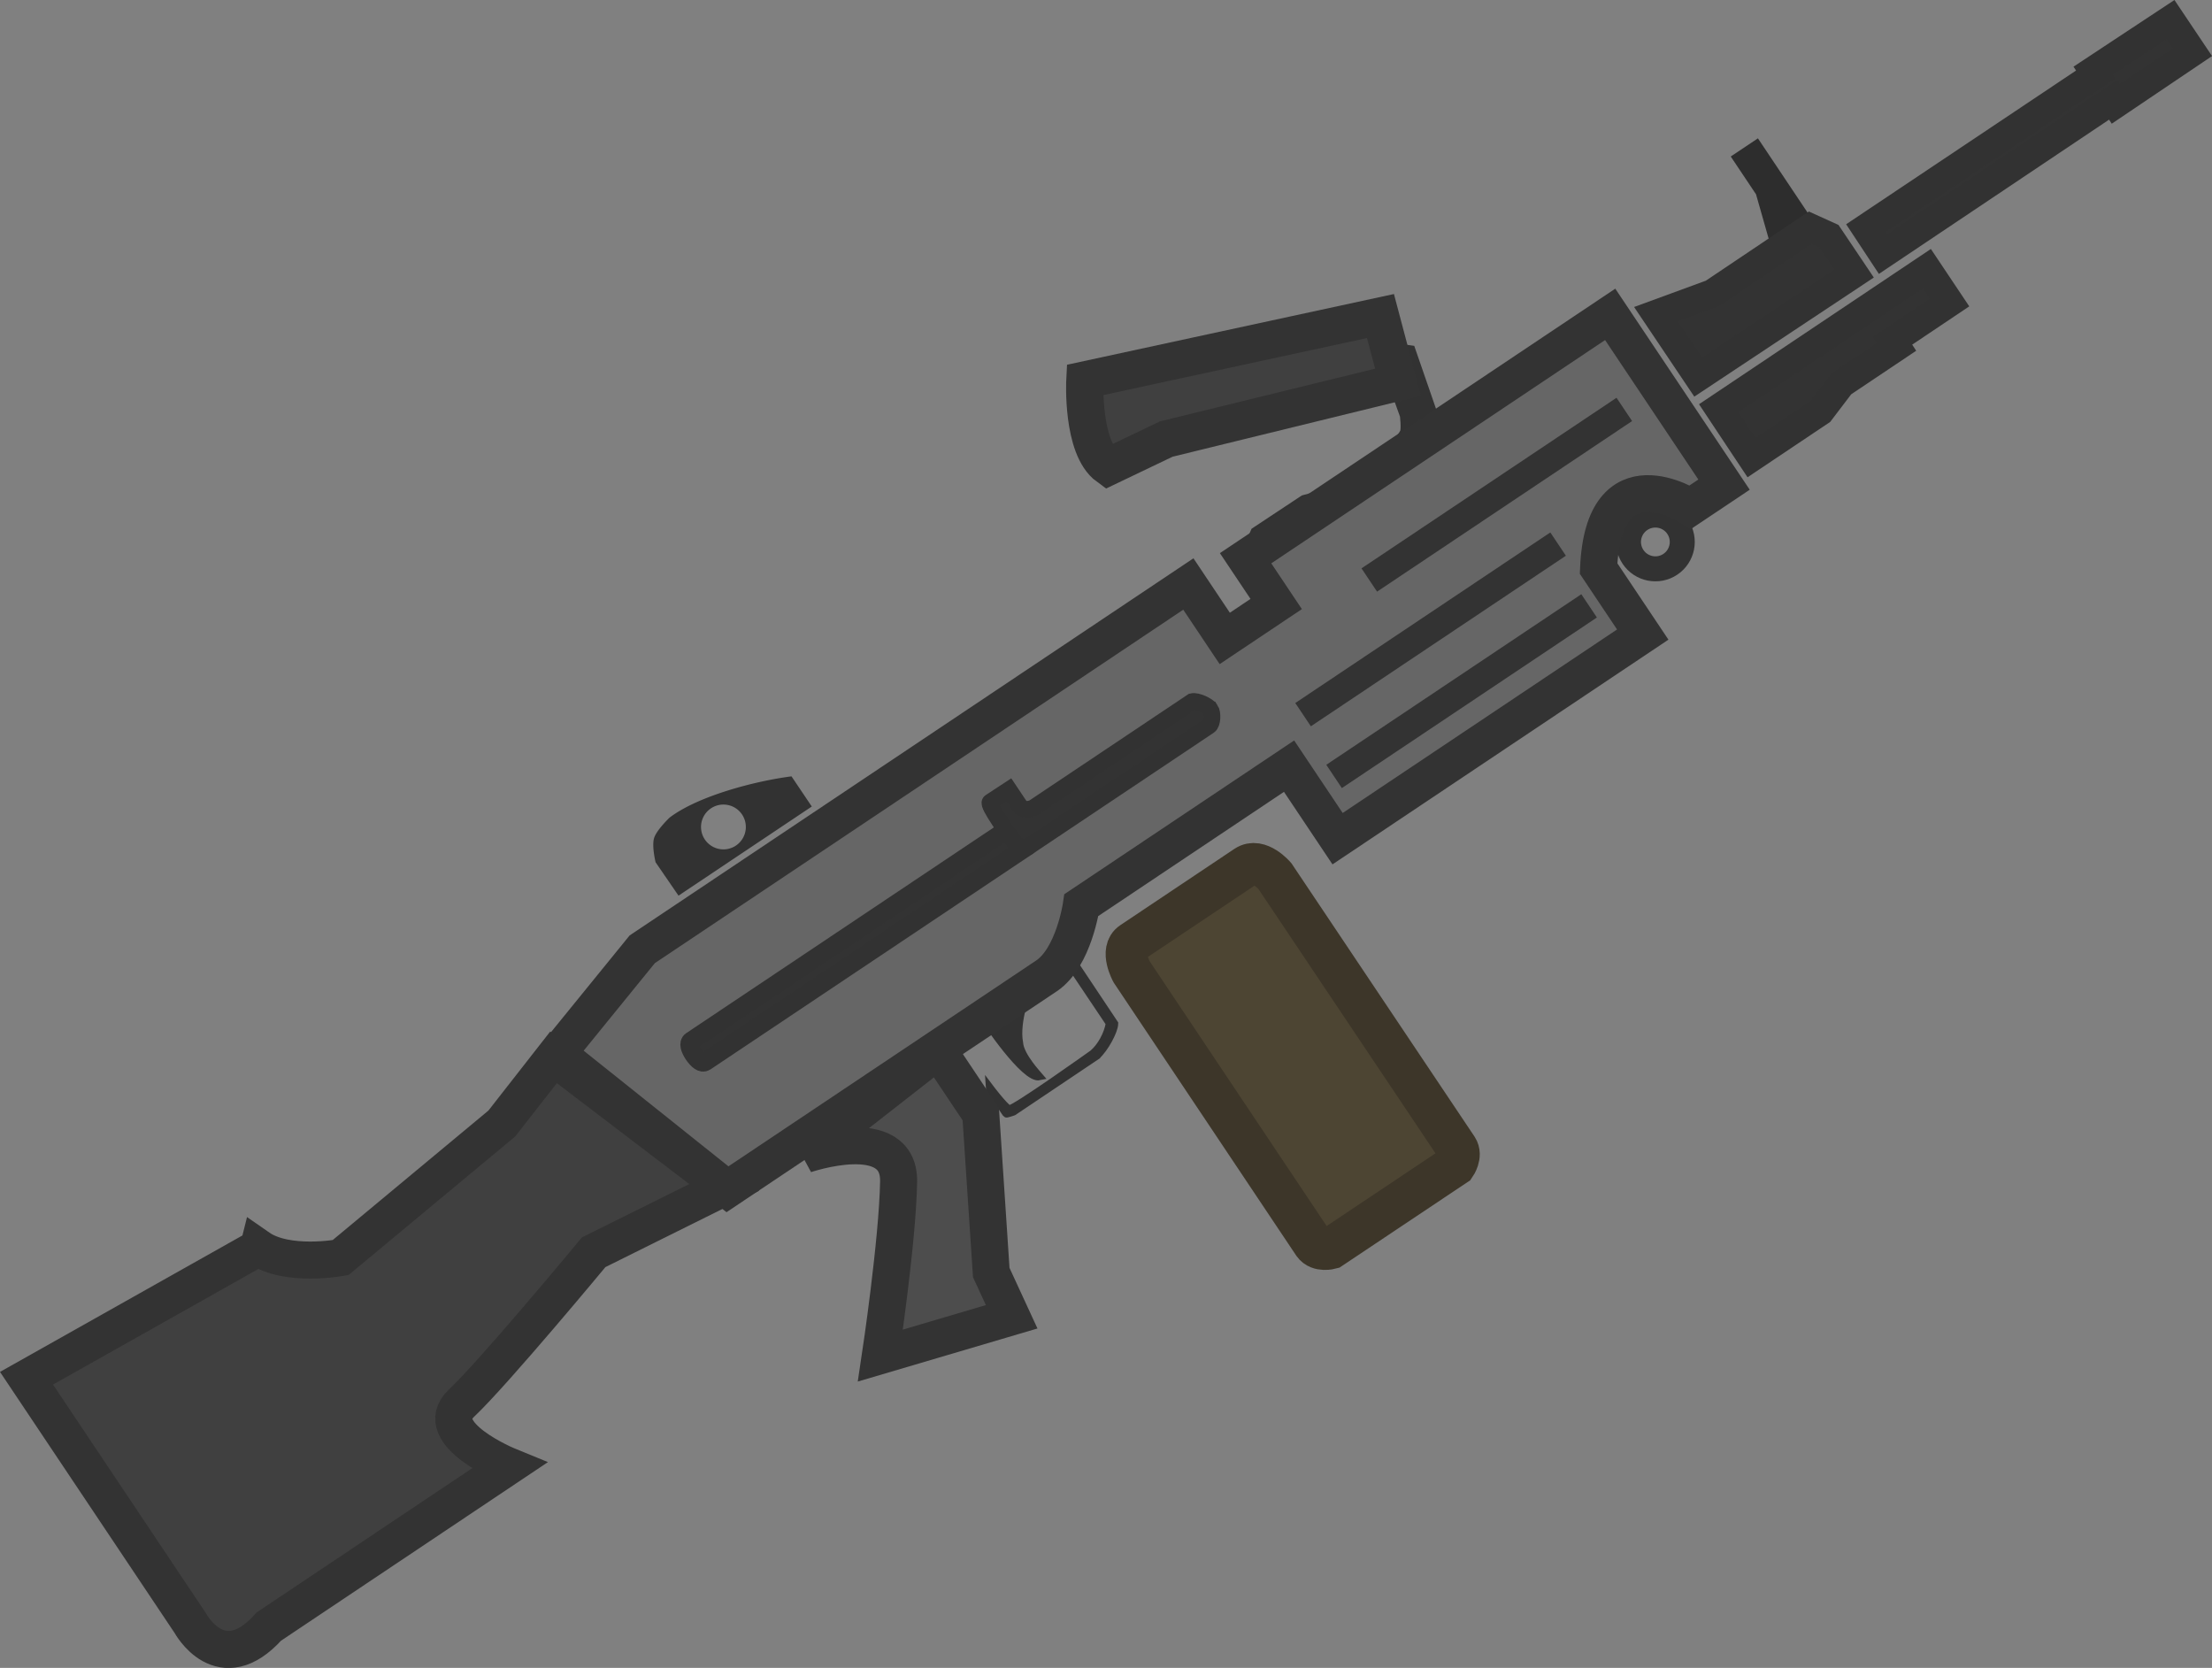 <?xml version="1.0" encoding="UTF-8" standalone="no"?>
<!-- Created with Inkscape (http://www.inkscape.org/) -->

<svg
   width="119.385"
   height="90.011"
   viewBox="0 0 31.587 23.815"
   version="1.1"
   id="svg5"
   xml:space="preserve"
   inkscape:version="1.3 (0e150ed, 2023-07-21)"
   sodipodi:docname="m249.svg"
   xmlns:inkscape="http://www.inkscape.org/namespaces/inkscape"
   xmlns:sodipodi="http://sodipodi.sourceforge.net/DTD/sodipodi-0.dtd"
   xmlns="http://www.w3.org/2000/svg"
   xmlns:svg="http://www.w3.org/2000/svg"><rect x="0" y="0" width="31.587" height="23.815" fill="#808080" stroke="none"/><sodipodi:namedview
     id="namedview7"
     pagecolor="#505050"
     bordercolor="#ffffff"
     borderopacity="1"
     inkscape:showpageshadow="0"
     inkscape:pageopacity="0"
     inkscape:pagecheckerboard="1"
     inkscape:deskcolor="#505050"
     inkscape:document-units="mm"
     showgrid="false"
     inkscape:zoom="1.6561732"
     inkscape:cx="55.851646"
     inkscape:cy="48.907928"
     inkscape:window-width="1312"
     inkscape:window-height="449"
     inkscape:window-x="0"
     inkscape:window-y="25"
     inkscape:window-maximized="0"
     inkscape:current-layer="layer1" /><defs
     id="defs2" /><g
     inkscape:label="Layer 1"
     inkscape:groupmode="layer"
     id="layer1"
     transform="translate(2.646,-7.144)"><g
       id="g2-3"
       transform="rotate(11.225,-7.263,8.345)"><path
         d="m 15.505,16.323 1.387,-1.387 c 0.158,-0.158 0.431,0.057 0.431,0.057 l 3.31,3.305 c 0.088,0.089 0.021,0.244 0.021,0.244 l -1.513,1.511 c 0,0 -0.156,0.078 -0.252,-0.013 l -3.306,-3.307 c 0,0 -0.223,-0.266 -0.077,-0.411 z"
         fill="#fbfbfb"
         stroke="#323232"
         stroke-width="0.596"
         id="path134"
         style="display:inline;fill:#4d4533;fill-opacity:1;stroke:#3d3629;stroke-opacity:1" /><path
         d="m 8.687,15.852 c 0,0 -0.151,0.212 -0.164,0.334 -0.013,0.119 0.088,0.336 0.088,0.336 l 0.414,0.404 1.619,-1.619 -0.368,-0.366 c -0.502,0.169 -1.248,0.532 -1.588,0.911 z M 9.234,15.616 a 0.32,0.32 0 1 1 0.452,0.453 0.32,0.32 0 0 1 -0.452,-0.453 z"
         fill="#323232"
         id="path136"
         style="display:inline;stroke-width:0.238" /><circle
         transform="rotate(-135)"
         r="0.384"
         cy="8.816"
         cx="-21.907"
         fill="none"
         stroke="#323232"
         stroke-width="0.357"
         stroke-linejoin="round"
         id="circle138"
         style="display:inline" /><path
         d="m 27.488,0.509 0.397,0.396 -0.93,0.937 -0.048,-0.049 -2.796,2.801 -0.312,-0.316 2.794,-2.793 -0.046,-0.046 z"
         fill="#ffffff"
         fill-opacity="0.985"
         stroke="#323232"
         stroke-width="0.405"
         id="path140"
         style="fill:#333333;fill-opacity:1" /><path
         d="m 15.328,18.008 -1.012,1.015 c 0,0 -0.09,0.053 -0.095,0.047 -0.007,-0.008 -0.299,-0.299 -0.299,-0.299 l -0.007,-0.026 c 0,0 0.257,0.23 0.332,0.251 0.059,0.012 1.021,-1.011 1.021,-1.011 0.094,-0.118 0.154,-0.311 0.149,-0.469 l -0.701,-0.699 0.042,-0.042 0.729,0.731 c 0.019,0.106 -0.068,0.38 -0.159,0.501 z m -1.677,-0.207 c 0,0 0.735,0.745 0.935,0.655 -0.02,-0.016 -0.328,-0.233 -0.377,-0.414 -0.119,-0.293 -0.029,-0.776 -0.029,-0.776 z"
         fill="#323232"
         stroke="#323232"
         stroke-width="0.107"
         id="path142" /><path
         d="M 22.836,7.808 23.672,6.971 23.89,6.525 24.561,5.853 24.488,5.779 25.18,5.085 24.769,4.674 22.239,7.207 Z"
         fill="#ffffff"
         fill-opacity="0.985"
         stroke="#323232"
         stroke-width="0.405"
         id="path144"
         style="fill:#333333;fill-opacity:1" /><path
         d="M 21.709,3.649 22.039,3.319 22.969,4.249 22.639,4.579 22.487,4.731 22.168,4.108 Z"
         fill="#2d2d2d"
         id="path146"
         style="stroke-width:0.238" /><path
         d="M 21.831,5.618 21.099,6.064 21.866,6.828 23.762,4.946 23.306,4.492 23.02,4.425 Z"
         fill="#ffffff"
         fill-opacity="0.985"
         stroke="#323232"
         stroke-width="0.405"
         id="path148"
         style="fill:#333333;fill-opacity:1" /><path
         d="m 16.456,10.511 c 0,0 -0.183,0.078 -0.25,0.005 -0.052,-0.057 -0.012,-0.231 -0.012,-0.231 L 16.749,9.735 17.005,9.607 17.861,8.75 c 0,0 0.139,-0.203 0.158,-0.319 0.014,-0.089 -0.057,-0.295 -0.057,-0.295 L 17.624,7.574 15.135,8.778 14.539,9.245 c 0,0 -0.251,-0.214 -0.322,-0.361 -0.066,-0.138 -0.084,-0.469 -0.084,-0.469 l 0.669,-0.21 2.387,-1.113 0.223,0.29 0.291,-0.017 0.435,0.744 c 0,0 0.068,0.228 0.048,0.356 -0.017,0.111 -0.142,0.325 -0.142,0.325 l -0.928,0.932 -0.12,0.261 z"
         fill="#ffffff"
         stroke="#323232"
         stroke-width="0.357"
         stroke-opacity="0.995"
         id="path150" /><path
         d="m 19.593,11.638 c 0.021,0.018 0.026,0.036 -0.003,0.064 l -1.475,1.475 c -0.029,0.029 -0.055,0.027 -0.072,0.01 -0.017,-0.017 -0.018,-0.044 0.01,-0.072 l 1.472,-1.472 c 0.022,-0.022 0.045,-0.025 0.068,-0.006 z"
         fill="#6a6a6a"
         stroke="#323232"
         stroke-width="0.14"
         id="path152" /><path
         d="m 20.405,10.112 c 0.021,0.018 0.026,0.036 -7.15e-4,0.063 l -2.655,2.655 c -0.027,0.027 -0.053,0.025 -0.07,0.008 -0.017,-0.017 -0.019,-0.043 0.008,-0.071 l 2.652,-2.651 c 0.021,-0.021 0.045,-0.025 0.066,-0.004 z M 20.05,9.767 c 0.021,0.018 0.026,0.036 -7.15e-4,0.063 L 17.401,12.477 c -0.027,0.027 -0.053,0.025 -0.07,0.008 -0.017,-0.017 -0.019,-0.043 0.008,-0.07 l 2.644,-2.644 c 0.021,-0.021 0.045,-0.025 0.066,-0.004 z"
         fill="#6a6a6a"
         stroke="#323232"
         stroke-width="0.137"
         id="path154" /><path
         d="m 20.109,8.934 c 0.021,0.018 0.026,0.036 -0.003,0.064 l -3.102,3.102 c -0.029,0.029 -0.055,0.028 -0.072,0.01 -0.017,-0.017 -0.018,-0.044 0.01,-0.072 l 3.099,-3.099 c 0.022,-0.022 0.046,-0.027 0.068,-0.006 z"
         fill="#6a6a6a"
         stroke="#323232"
         stroke-width="0.14"
         id="path156" /><path
         fill="#323232"
         d="m 10.351,20.35 2.795,-2.795 0.384,0.384 -2.795,2.795 z"
         id="path158"
         style="stroke-width:0.238" /><path
         style="fill:#404040;fill-opacity:1;stroke:#333333;stroke-width:0.529"
         d="m 4.12,23.024 -2.886,2.473 2.977,2.977 c 0,0 0.586,0.708 1.108,-0.173 L 8.232,25.387 c 0,0 -1.205,-0.234 -0.836,-0.75 0.368,-0.516 1.432,-2.481 1.432,-2.481 L 10.476,20.885 7.724,19.538 7.183,20.609 5.298,22.934 c 0,0 -0.721,0.289 -1.178,0.089 z"
         id="path404"
         sodipodi:nodetypes="cccccscccccsc" /><path
         style="fill:#666666;stroke:#333333;stroke-width:0.529"
         d="m 7.769,19.473 0.897,-1.695 6.634,-6.634 0.661,0.661 0.625,-0.625 -0.556,-0.556 4.429,-4.429 2.068,2.068 -0.408,0.408 c 0,0 -1.374,-0.545 -1.116,1.116 l 0.802,0.802 -3.707,3.707 -0.881,-0.881 -2.523,2.523 c 0,0 0.041,0.756 -0.292,1.089 -0.333,0.333 -3.875,3.875 -3.875,3.875 z"
         id="path547" /><path
         style="fill:#4d4d4d;fill-opacity:1;stroke:#333333;stroke-width:0.529"
         d="m 11.517,20.201 c 0,0 1.236,-0.719 1.386,0.12 0.151,0.839 0.228,2.485 0.228,2.485 l 1.731,-0.908 -0.409,-0.563 -0.587,-2.189 -0.773,-0.773 z"
         id="path1883" /><path
         style="fill:#404040;fill-opacity:1;stroke:#333333;stroke-width:0.533;stroke-opacity:1"
         d="m 13.284,8.574 c 0,0 0.138,0.956 0.566,1.153 L 14.588,9.175 17.676,7.736 17.246,6.857 Z"
         id="path377"
         sodipodi:nodetypes="cccccc" /><path
         style="fill:#333333;fill-opacity:1;stroke:#333333;stroke-width:0.4;stroke-dasharray:none;stroke-opacity:1"
         d="M 17.823,10.585 20.921,7.487"
         id="path3176" /><path
         style="fill:#333333;fill-opacity:1;stroke:#333333;stroke-width:0.4;stroke-dasharray:none;stroke-opacity:1"
         d="M 17.27,12.655 20.368,9.557"
         id="path3176-3" /><path
         style="fill:#333333;fill-opacity:1;stroke:#333333;stroke-width:0.4;stroke-dasharray:none;stroke-opacity:1"
         d="m 17.876,13.434 3.098,-3.098"
         id="path3176-3-6" /><path
         d="m 13.696,15.09 c 0.081,0.077 0.12,0.133 0.081,0.172 l -3.916,3.916 c -0.039,0.039 -0.112,-4.76e-4 -0.183,-0.07 -0.07,-0.07 -0.109,-0.144 -0.07,-0.183 l 3.911,-3.911 c 0.03,-0.03 0.087,-0.009 0.176,0.076 z"
         fill="#fefefe"
         stroke="#323232"
         stroke-width="0.265"
         id="path160"
         style="fill:#333333;fill-opacity:1;stroke-width:0.265;stroke-dasharray:none" /><path
         d="m 15.957,12.838 c 0.044,0.043 0.07,0.193 0.027,0.235 l -2.192,2.192 c -0.042,0.042 -0.166,0.025 -0.224,-0.033 -0.057,-0.057 -0.48,-0.441 -0.437,-0.483 l 0.228,-0.224 0.21,0.21 c 0.09,0.047 0.182,-0.025 0.182,-0.025 l 1.93,-1.93 c 0.061,-0.028 0.227,0.01 0.275,0.058 z"
         fill="#fbfbfb"
         stroke="#323232"
         id="path162"
         style="fill:#333333;fill-opacity:1;stroke-width:0.238" /></g></g></svg>
